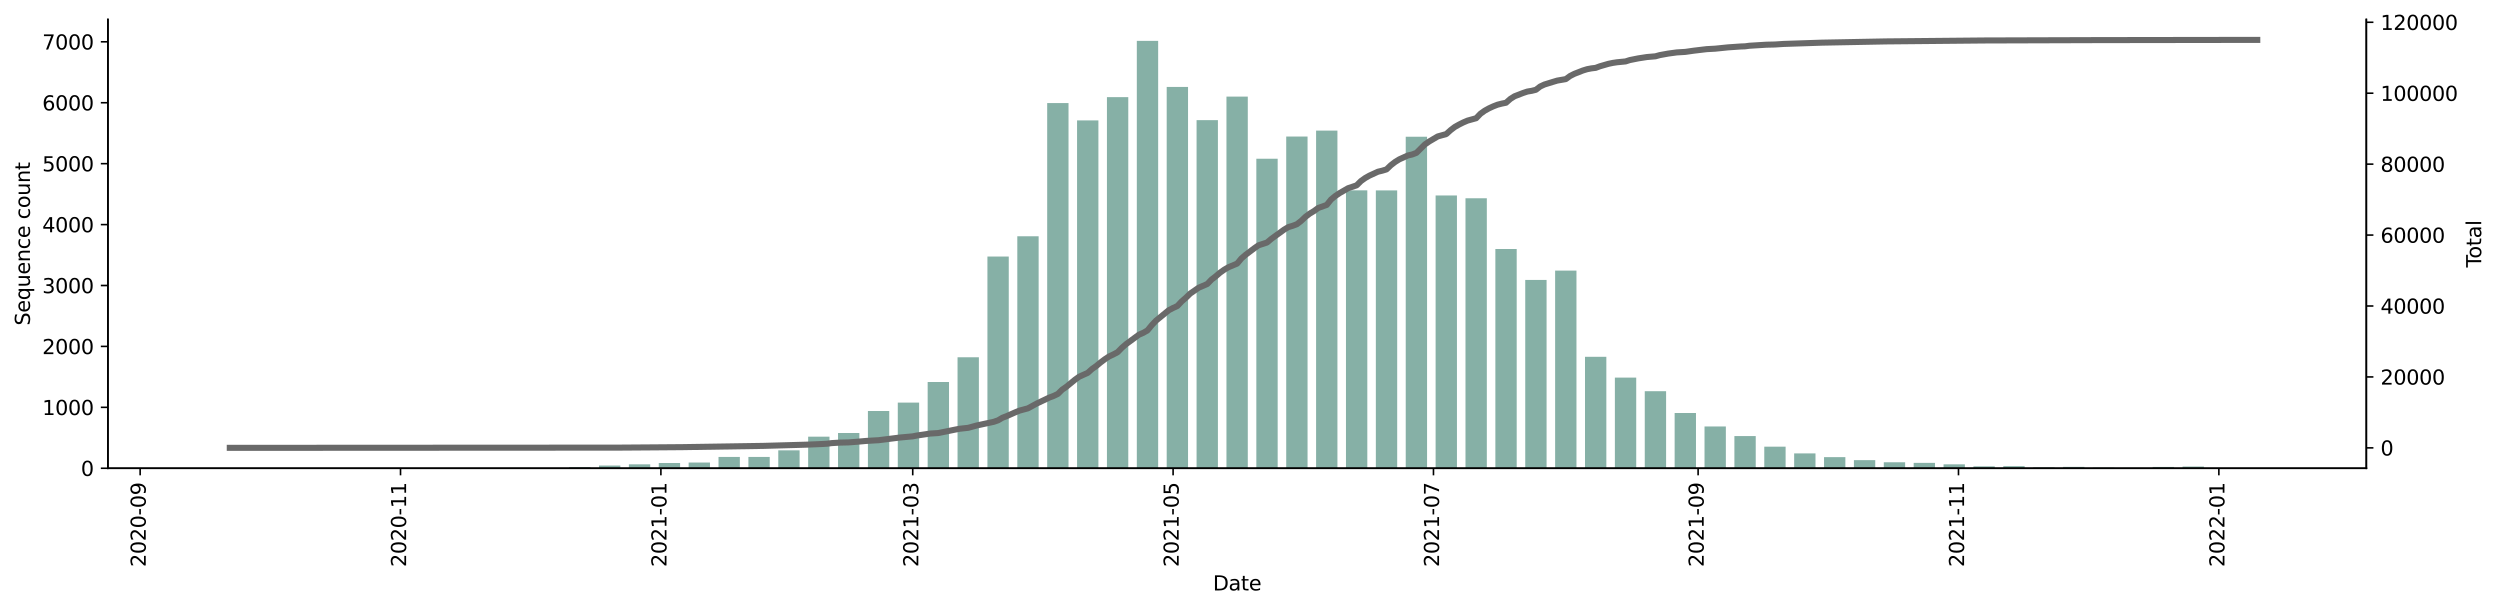 <?xml version="1.0" encoding="utf-8" standalone="no"?>
<!DOCTYPE svg PUBLIC "-//W3C//DTD SVG 1.1//EN"
  "http://www.w3.org/Graphics/SVG/1.1/DTD/svg11.dtd">
<svg xmlns:xlink="http://www.w3.org/1999/xlink" width="1235.381pt" height="301.047pt" viewBox="0 0 1235.381 301.047" xmlns="http://www.w3.org/2000/svg" version="1.1">
 <defs>
  <style type="text/css">*{stroke-linejoin: round; stroke-linecap: butt}</style>
 </defs>
 <g id="figure_1">
  <g id="patch_1">
   <path d="M 0 301.047 
L 1235.381 301.047 
L 1235.381 0 
L 0 0 
z
" style="fill: #ffffff"/>
  </g>
  <g id="axes_1">
   <g id="patch_2">
    <path d="M 53.328 231.386 
L 1169.328 231.386 
L 1169.328 9.626 
L 53.328 9.626 
z
" style="fill: #ffffff"/>
   </g>
   <g id="patch_3">
    <path d="M 104.055 231.386 
L 114.602 231.386 
L 114.602 231.356 
L 104.055 231.356 
z
" clip-path="url(#p314f30f9f4)" style="fill: #86b0a6"/>
   </g>
   <g id="patch_4">
    <path d="M 118.82 231.386 
L 129.366 231.386 
L 129.366 231.356 
L 118.82 231.356 
z
" clip-path="url(#p314f30f9f4)" style="fill: #86b0a6"/>
   </g>
   <g id="patch_5">
    <path d="M 148.349 231.386 
L 158.896 231.386 
L 158.896 231.356 
L 148.349 231.356 
z
" clip-path="url(#p314f30f9f4)" style="fill: #86b0a6"/>
   </g>
   <g id="patch_6">
    <path d="M 163.114 231.386 
L 173.66 231.386 
L 173.66 231.326 
L 163.114 231.326 
z
" clip-path="url(#p314f30f9f4)" style="fill: #86b0a6"/>
   </g>
   <g id="patch_7">
    <path d="M 177.879 231.386 
L 188.425 231.386 
L 188.425 231.296 
L 177.879 231.296 
z
" clip-path="url(#p314f30f9f4)" style="fill: #86b0a6"/>
   </g>
   <g id="patch_8">
    <path d="M 192.644 231.386 
L 203.19 231.386 
L 203.19 231.356 
L 192.644 231.356 
z
" clip-path="url(#p314f30f9f4)" style="fill: #86b0a6"/>
   </g>
   <g id="patch_9">
    <path d="M 222.173 231.386 
L 232.719 231.386 
L 232.719 231.296 
L 222.173 231.296 
z
" clip-path="url(#p314f30f9f4)" style="fill: #86b0a6"/>
   </g>
   <g id="patch_10">
    <path d="M 251.702 231.386 
L 262.249 231.386 
L 262.249 231.235 
L 251.702 231.235 
z
" clip-path="url(#p314f30f9f4)" style="fill: #86b0a6"/>
   </g>
   <g id="patch_11">
    <path d="M 266.467 231.386 
L 277.013 231.386 
L 277.013 231.296 
L 266.467 231.296 
z
" clip-path="url(#p314f30f9f4)" style="fill: #86b0a6"/>
   </g>
   <g id="patch_12">
    <path d="M 281.232 231.386 
L 291.778 231.386 
L 291.778 230.814 
L 281.232 230.814 
z
" clip-path="url(#p314f30f9f4)" style="fill: #86b0a6"/>
   </g>
   <g id="patch_13">
    <path d="M 295.996 231.386 
L 306.543 231.386 
L 306.543 230.031 
L 295.996 230.031 
z
" clip-path="url(#p314f30f9f4)" style="fill: #86b0a6"/>
   </g>
   <g id="patch_14">
    <path d="M 310.761 231.386 
L 321.307 231.386 
L 321.307 229.459 
L 310.761 229.459 
z
" clip-path="url(#p314f30f9f4)" style="fill: #86b0a6"/>
   </g>
   <g id="patch_15">
    <path d="M 325.526 231.386 
L 336.072 231.386 
L 336.072 228.797 
L 325.526 228.797 
z
" clip-path="url(#p314f30f9f4)" style="fill: #86b0a6"/>
   </g>
   <g id="patch_16">
    <path d="M 340.291 231.386 
L 350.837 231.386 
L 350.837 228.556 
L 340.291 228.556 
z
" clip-path="url(#p314f30f9f4)" style="fill: #86b0a6"/>
   </g>
   <g id="patch_17">
    <path d="M 355.055 231.386 
L 365.601 231.386 
L 365.601 225.787 
L 355.055 225.787 
z
" clip-path="url(#p314f30f9f4)" style="fill: #86b0a6"/>
   </g>
   <g id="patch_18">
    <path d="M 369.82 231.386 
L 380.366 231.386 
L 380.366 225.787 
L 369.82 225.787 
z
" clip-path="url(#p314f30f9f4)" style="fill: #86b0a6"/>
   </g>
   <g id="patch_19">
    <path d="M 384.585 231.386 
L 395.131 231.386 
L 395.131 222.536 
L 384.585 222.536 
z
" clip-path="url(#p314f30f9f4)" style="fill: #86b0a6"/>
   </g>
   <g id="patch_20">
    <path d="M 399.349 231.386 
L 409.896 231.386 
L 409.896 215.793 
L 399.349 215.793 
z
" clip-path="url(#p314f30f9f4)" style="fill: #86b0a6"/>
   </g>
   <g id="patch_21">
    <path d="M 414.114 231.386 
L 424.66 231.386 
L 424.66 213.957 
L 414.114 213.957 
z
" clip-path="url(#p314f30f9f4)" style="fill: #86b0a6"/>
   </g>
   <g id="patch_22">
    <path d="M 428.879 231.386 
L 439.425 231.386 
L 439.425 203.09 
L 428.879 203.09 
z
" clip-path="url(#p314f30f9f4)" style="fill: #86b0a6"/>
   </g>
   <g id="patch_23">
    <path d="M 443.643 231.386 
L 454.19 231.386 
L 454.19 198.935 
L 443.643 198.935 
z
" clip-path="url(#p314f30f9f4)" style="fill: #86b0a6"/>
   </g>
   <g id="patch_24">
    <path d="M 458.408 231.386 
L 468.954 231.386 
L 468.954 188.761 
L 458.408 188.761 
z
" clip-path="url(#p314f30f9f4)" style="fill: #86b0a6"/>
   </g>
   <g id="patch_25">
    <path d="M 473.173 231.386 
L 483.719 231.386 
L 483.719 176.539 
L 473.173 176.539 
z
" clip-path="url(#p314f30f9f4)" style="fill: #86b0a6"/>
   </g>
   <g id="patch_26">
    <path d="M 487.937 231.386 
L 498.484 231.386 
L 498.484 126.779 
L 487.937 126.779 
z
" clip-path="url(#p314f30f9f4)" style="fill: #86b0a6"/>
   </g>
   <g id="patch_27">
    <path d="M 502.702 231.386 
L 513.248 231.386 
L 513.248 116.755 
L 502.702 116.755 
z
" clip-path="url(#p314f30f9f4)" style="fill: #86b0a6"/>
   </g>
   <g id="patch_28">
    <path d="M 517.467 231.386 
L 528.013 231.386 
L 528.013 50.921 
L 517.467 50.921 
z
" clip-path="url(#p314f30f9f4)" style="fill: #86b0a6"/>
   </g>
   <g id="patch_29">
    <path d="M 532.232 231.386 
L 542.778 231.386 
L 542.778 59.5 
L 532.232 59.5 
z
" clip-path="url(#p314f30f9f4)" style="fill: #86b0a6"/>
   </g>
   <g id="patch_30">
    <path d="M 546.996 231.386 
L 557.542 231.386 
L 557.542 48.001 
L 546.996 48.001 
z
" clip-path="url(#p314f30f9f4)" style="fill: #86b0a6"/>
   </g>
   <g id="patch_31">
    <path d="M 561.761 231.386 
L 572.307 231.386 
L 572.307 20.186 
L 561.761 20.186 
z
" clip-path="url(#p314f30f9f4)" style="fill: #86b0a6"/>
   </g>
   <g id="patch_32">
    <path d="M 576.526 231.386 
L 587.072 231.386 
L 587.072 42.944 
L 576.526 42.944 
z
" clip-path="url(#p314f30f9f4)" style="fill: #86b0a6"/>
   </g>
   <g id="patch_33">
    <path d="M 591.29 231.386 
L 601.837 231.386 
L 601.837 59.35 
L 591.29 59.35 
z
" clip-path="url(#p314f30f9f4)" style="fill: #86b0a6"/>
   </g>
   <g id="patch_34">
    <path d="M 606.055 231.386 
L 616.601 231.386 
L 616.601 47.73 
L 606.055 47.73 
z
" clip-path="url(#p314f30f9f4)" style="fill: #86b0a6"/>
   </g>
   <g id="patch_35">
    <path d="M 620.82 231.386 
L 631.366 231.386 
L 631.366 78.435 
L 620.82 78.435 
z
" clip-path="url(#p314f30f9f4)" style="fill: #86b0a6"/>
   </g>
   <g id="patch_36">
    <path d="M 635.584 231.386 
L 646.131 231.386 
L 646.131 67.477 
L 635.584 67.477 
z
" clip-path="url(#p314f30f9f4)" style="fill: #86b0a6"/>
   </g>
   <g id="patch_37">
    <path d="M 650.349 231.386 
L 660.895 231.386 
L 660.895 64.527 
L 650.349 64.527 
z
" clip-path="url(#p314f30f9f4)" style="fill: #86b0a6"/>
   </g>
   <g id="patch_38">
    <path d="M 665.114 231.386 
L 675.66 231.386 
L 675.66 94.058 
L 665.114 94.058 
z
" clip-path="url(#p314f30f9f4)" style="fill: #86b0a6"/>
   </g>
   <g id="patch_39">
    <path d="M 679.878 231.386 
L 690.425 231.386 
L 690.425 94.088 
L 679.878 94.088 
z
" clip-path="url(#p314f30f9f4)" style="fill: #86b0a6"/>
   </g>
   <g id="patch_40">
    <path d="M 694.643 231.386 
L 705.189 231.386 
L 705.189 67.568 
L 694.643 67.568 
z
" clip-path="url(#p314f30f9f4)" style="fill: #86b0a6"/>
   </g>
   <g id="patch_41">
    <path d="M 709.408 231.386 
L 719.954 231.386 
L 719.954 96.586 
L 709.408 96.586 
z
" clip-path="url(#p314f30f9f4)" style="fill: #86b0a6"/>
   </g>
   <g id="patch_42">
    <path d="M 724.173 231.386 
L 734.719 231.386 
L 734.719 97.971 
L 724.173 97.971 
z
" clip-path="url(#p314f30f9f4)" style="fill: #86b0a6"/>
   </g>
   <g id="patch_43">
    <path d="M 738.937 231.386 
L 749.483 231.386 
L 749.483 123.047 
L 738.937 123.047 
z
" clip-path="url(#p314f30f9f4)" style="fill: #86b0a6"/>
   </g>
   <g id="patch_44">
    <path d="M 753.702 231.386 
L 764.248 231.386 
L 764.248 138.339 
L 753.702 138.339 
z
" clip-path="url(#p314f30f9f4)" style="fill: #86b0a6"/>
   </g>
   <g id="patch_45">
    <path d="M 768.467 231.386 
L 779.013 231.386 
L 779.013 133.733 
L 768.467 133.733 
z
" clip-path="url(#p314f30f9f4)" style="fill: #86b0a6"/>
   </g>
   <g id="patch_46">
    <path d="M 783.231 231.386 
L 793.778 231.386 
L 793.778 176.328 
L 783.231 176.328 
z
" clip-path="url(#p314f30f9f4)" style="fill: #86b0a6"/>
   </g>
   <g id="patch_47">
    <path d="M 797.996 231.386 
L 808.542 231.386 
L 808.542 186.593 
L 797.996 186.593 
z
" clip-path="url(#p314f30f9f4)" style="fill: #86b0a6"/>
   </g>
   <g id="patch_48">
    <path d="M 812.761 231.386 
L 823.307 231.386 
L 823.307 193.306 
L 812.761 193.306 
z
" clip-path="url(#p314f30f9f4)" style="fill: #86b0a6"/>
   </g>
   <g id="patch_49">
    <path d="M 827.525 231.386 
L 838.072 231.386 
L 838.072 204.083 
L 827.525 204.083 
z
" clip-path="url(#p314f30f9f4)" style="fill: #86b0a6"/>
   </g>
   <g id="patch_50">
    <path d="M 842.29 231.386 
L 852.836 231.386 
L 852.836 210.736 
L 842.29 210.736 
z
" clip-path="url(#p314f30f9f4)" style="fill: #86b0a6"/>
   </g>
   <g id="patch_51">
    <path d="M 857.055 231.386 
L 867.601 231.386 
L 867.601 215.492 
L 857.055 215.492 
z
" clip-path="url(#p314f30f9f4)" style="fill: #86b0a6"/>
   </g>
   <g id="patch_52">
    <path d="M 871.82 231.386 
L 882.366 231.386 
L 882.366 220.73 
L 871.82 220.73 
z
" clip-path="url(#p314f30f9f4)" style="fill: #86b0a6"/>
   </g>
   <g id="patch_53">
    <path d="M 886.584 231.386 
L 897.13 231.386 
L 897.13 224.041 
L 886.584 224.041 
z
" clip-path="url(#p314f30f9f4)" style="fill: #86b0a6"/>
   </g>
   <g id="patch_54">
    <path d="M 901.349 231.386 
L 911.895 231.386 
L 911.895 225.877 
L 901.349 225.877 
z
" clip-path="url(#p314f30f9f4)" style="fill: #86b0a6"/>
   </g>
   <g id="patch_55">
    <path d="M 916.114 231.386 
L 926.66 231.386 
L 926.66 227.382 
L 916.114 227.382 
z
" clip-path="url(#p314f30f9f4)" style="fill: #86b0a6"/>
   </g>
   <g id="patch_56">
    <path d="M 930.878 231.386 
L 941.425 231.386 
L 941.425 228.436 
L 930.878 228.436 
z
" clip-path="url(#p314f30f9f4)" style="fill: #86b0a6"/>
   </g>
   <g id="patch_57">
    <path d="M 945.643 231.386 
L 956.189 231.386 
L 956.189 228.737 
L 945.643 228.737 
z
" clip-path="url(#p314f30f9f4)" style="fill: #86b0a6"/>
   </g>
   <g id="patch_58">
    <path d="M 960.408 231.386 
L 970.954 231.386 
L 970.954 229.459 
L 960.408 229.459 
z
" clip-path="url(#p314f30f9f4)" style="fill: #86b0a6"/>
   </g>
   <g id="patch_59">
    <path d="M 975.172 231.386 
L 985.719 231.386 
L 985.719 230.453 
L 975.172 230.453 
z
" clip-path="url(#p314f30f9f4)" style="fill: #86b0a6"/>
   </g>
   <g id="patch_60">
    <path d="M 989.937 231.386 
L 1000.483 231.386 
L 1000.483 230.332 
L 989.937 230.332 
z
" clip-path="url(#p314f30f9f4)" style="fill: #86b0a6"/>
   </g>
   <g id="patch_61">
    <path d="M 1004.702 231.386 
L 1015.248 231.386 
L 1015.248 230.965 
L 1004.702 230.965 
z
" clip-path="url(#p314f30f9f4)" style="fill: #86b0a6"/>
   </g>
   <g id="patch_62">
    <path d="M 1019.466 231.386 
L 1030.013 231.386 
L 1030.013 230.694 
L 1019.466 230.694 
z
" clip-path="url(#p314f30f9f4)" style="fill: #86b0a6"/>
   </g>
   <g id="patch_63">
    <path d="M 1034.231 231.386 
L 1044.777 231.386 
L 1044.777 231.115 
L 1034.231 231.115 
z
" clip-path="url(#p314f30f9f4)" style="fill: #86b0a6"/>
   </g>
   <g id="patch_64">
    <path d="M 1048.996 231.386 
L 1059.542 231.386 
L 1059.542 231.235 
L 1048.996 231.235 
z
" clip-path="url(#p314f30f9f4)" style="fill: #86b0a6"/>
   </g>
   <g id="patch_65">
    <path d="M 1063.761 231.386 
L 1074.307 231.386 
L 1074.307 230.724 
L 1063.761 230.724 
z
" clip-path="url(#p314f30f9f4)" style="fill: #86b0a6"/>
   </g>
   <g id="patch_66">
    <path d="M 1078.525 231.386 
L 1089.071 231.386 
L 1089.071 230.543 
L 1078.525 230.543 
z
" clip-path="url(#p314f30f9f4)" style="fill: #86b0a6"/>
   </g>
   <g id="patch_67">
    <path d="M 1108.055 231.386 
L 1118.601 231.386 
L 1118.601 231.356 
L 1108.055 231.356 
z
" clip-path="url(#p314f30f9f4)" style="fill: #86b0a6"/>
   </g>
   <g id="matplotlib.axis_1">
    <g id="xtick_1">
     <g id="line2d_1">
      <defs>
       <path id="m0fe3fa7274" d="M 0 0 
L 0 3.5 
" style="stroke: #000000; stroke-width: 0.8"/>
      </defs>
      <g>
       <use xlink:href="#m0fe3fa7274" x="69.253" y="231.386" style="stroke: #000000; stroke-width: 0.8"/>
      </g>
     </g>
     <g id="text_1">
      <!-- 2020-09 -->
      <g transform="translate(72.012 280.169)rotate(-90)scale(0.1 -0.1)">
       <defs>
        <path id="DejaVuSans-32" d="M 1228 531 
L 3431 531 
L 3431 0 
L 469 0 
L 469 531 
Q 828 903 1448 1529 
Q 2069 2156 2228 2338 
Q 2531 2678 2651 2914 
Q 2772 3150 2772 3378 
Q 2772 3750 2511 3984 
Q 2250 4219 1831 4219 
Q 1534 4219 1204 4116 
Q 875 4013 500 3803 
L 500 4441 
Q 881 4594 1212 4672 
Q 1544 4750 1819 4750 
Q 2544 4750 2975 4387 
Q 3406 4025 3406 3419 
Q 3406 3131 3298 2873 
Q 3191 2616 2906 2266 
Q 2828 2175 2409 1742 
Q 1991 1309 1228 531 
z
" transform="scale(0.016)"/>
        <path id="DejaVuSans-30" d="M 2034 4250 
Q 1547 4250 1301 3770 
Q 1056 3291 1056 2328 
Q 1056 1369 1301 889 
Q 1547 409 2034 409 
Q 2525 409 2770 889 
Q 3016 1369 3016 2328 
Q 3016 3291 2770 3770 
Q 2525 4250 2034 4250 
z
M 2034 4750 
Q 2819 4750 3233 4129 
Q 3647 3509 3647 2328 
Q 3647 1150 3233 529 
Q 2819 -91 2034 -91 
Q 1250 -91 836 529 
Q 422 1150 422 2328 
Q 422 3509 836 4129 
Q 1250 4750 2034 4750 
z
" transform="scale(0.016)"/>
        <path id="DejaVuSans-2d" d="M 313 2009 
L 1997 2009 
L 1997 1497 
L 313 1497 
L 313 2009 
z
" transform="scale(0.016)"/>
        <path id="DejaVuSans-39" d="M 703 97 
L 703 672 
Q 941 559 1184 500 
Q 1428 441 1663 441 
Q 2288 441 2617 861 
Q 2947 1281 2994 2138 
Q 2813 1869 2534 1725 
Q 2256 1581 1919 1581 
Q 1219 1581 811 2004 
Q 403 2428 403 3163 
Q 403 3881 828 4315 
Q 1253 4750 1959 4750 
Q 2769 4750 3195 4129 
Q 3622 3509 3622 2328 
Q 3622 1225 3098 567 
Q 2575 -91 1691 -91 
Q 1453 -91 1209 -44 
Q 966 3 703 97 
z
M 1959 2075 
Q 2384 2075 2632 2365 
Q 2881 2656 2881 3163 
Q 2881 3666 2632 3958 
Q 2384 4250 1959 4250 
Q 1534 4250 1286 3958 
Q 1038 3666 1038 3163 
Q 1038 2656 1286 2365 
Q 1534 2075 1959 2075 
z
" transform="scale(0.016)"/>
       </defs>
       <use xlink:href="#DejaVuSans-32"/>
       <use xlink:href="#DejaVuSans-30" x="63.623"/>
       <use xlink:href="#DejaVuSans-32" x="127.246"/>
       <use xlink:href="#DejaVuSans-30" x="190.869"/>
       <use xlink:href="#DejaVuSans-2d" x="254.492"/>
       <use xlink:href="#DejaVuSans-30" x="290.576"/>
       <use xlink:href="#DejaVuSans-39" x="354.199"/>
      </g>
     </g>
    </g>
    <g id="xtick_2">
     <g id="line2d_2">
      <g>
       <use xlink:href="#m0fe3fa7274" x="197.917" y="231.386" style="stroke: #000000; stroke-width: 0.8"/>
      </g>
     </g>
     <g id="text_2">
      <!-- 2020-11 -->
      <g transform="translate(200.676 280.169)rotate(-90)scale(0.1 -0.1)">
       <defs>
        <path id="DejaVuSans-31" d="M 794 531 
L 1825 531 
L 1825 4091 
L 703 3866 
L 703 4441 
L 1819 4666 
L 2450 4666 
L 2450 531 
L 3481 531 
L 3481 0 
L 794 0 
L 794 531 
z
" transform="scale(0.016)"/>
       </defs>
       <use xlink:href="#DejaVuSans-32"/>
       <use xlink:href="#DejaVuSans-30" x="63.623"/>
       <use xlink:href="#DejaVuSans-32" x="127.246"/>
       <use xlink:href="#DejaVuSans-30" x="190.869"/>
       <use xlink:href="#DejaVuSans-2d" x="254.492"/>
       <use xlink:href="#DejaVuSans-31" x="290.576"/>
       <use xlink:href="#DejaVuSans-31" x="354.199"/>
      </g>
     </g>
    </g>
    <g id="xtick_3">
     <g id="line2d_3">
      <g>
       <use xlink:href="#m0fe3fa7274" x="326.58" y="231.386" style="stroke: #000000; stroke-width: 0.8"/>
      </g>
     </g>
     <g id="text_3">
      <!-- 2021-01 -->
      <g transform="translate(329.34 280.169)rotate(-90)scale(0.1 -0.1)">
       <use xlink:href="#DejaVuSans-32"/>
       <use xlink:href="#DejaVuSans-30" x="63.623"/>
       <use xlink:href="#DejaVuSans-32" x="127.246"/>
       <use xlink:href="#DejaVuSans-31" x="190.869"/>
       <use xlink:href="#DejaVuSans-2d" x="254.492"/>
       <use xlink:href="#DejaVuSans-30" x="290.576"/>
       <use xlink:href="#DejaVuSans-31" x="354.199"/>
      </g>
     </g>
    </g>
    <g id="xtick_4">
     <g id="line2d_4">
      <g>
       <use xlink:href="#m0fe3fa7274" x="451.026" y="231.386" style="stroke: #000000; stroke-width: 0.8"/>
      </g>
     </g>
     <g id="text_4">
      <!-- 2021-03 -->
      <g transform="translate(453.785 280.169)rotate(-90)scale(0.1 -0.1)">
       <defs>
        <path id="DejaVuSans-33" d="M 2597 2516 
Q 3050 2419 3304 2112 
Q 3559 1806 3559 1356 
Q 3559 666 3084 287 
Q 2609 -91 1734 -91 
Q 1441 -91 1130 -33 
Q 819 25 488 141 
L 488 750 
Q 750 597 1062 519 
Q 1375 441 1716 441 
Q 2309 441 2620 675 
Q 2931 909 2931 1356 
Q 2931 1769 2642 2001 
Q 2353 2234 1838 2234 
L 1294 2234 
L 1294 2753 
L 1863 2753 
Q 2328 2753 2575 2939 
Q 2822 3125 2822 3475 
Q 2822 3834 2567 4026 
Q 2313 4219 1838 4219 
Q 1578 4219 1281 4162 
Q 984 4106 628 3988 
L 628 4550 
Q 988 4650 1302 4700 
Q 1616 4750 1894 4750 
Q 2613 4750 3031 4423 
Q 3450 4097 3450 3541 
Q 3450 3153 3228 2886 
Q 3006 2619 2597 2516 
z
" transform="scale(0.016)"/>
       </defs>
       <use xlink:href="#DejaVuSans-32"/>
       <use xlink:href="#DejaVuSans-30" x="63.623"/>
       <use xlink:href="#DejaVuSans-32" x="127.246"/>
       <use xlink:href="#DejaVuSans-31" x="190.869"/>
       <use xlink:href="#DejaVuSans-2d" x="254.492"/>
       <use xlink:href="#DejaVuSans-30" x="290.576"/>
       <use xlink:href="#DejaVuSans-33" x="354.199"/>
      </g>
     </g>
    </g>
    <g id="xtick_5">
     <g id="line2d_5">
      <g>
       <use xlink:href="#m0fe3fa7274" x="579.689" y="231.386" style="stroke: #000000; stroke-width: 0.8"/>
      </g>
     </g>
     <g id="text_5">
      <!-- 2021-05 -->
      <g transform="translate(582.449 280.169)rotate(-90)scale(0.1 -0.1)">
       <defs>
        <path id="DejaVuSans-35" d="M 691 4666 
L 3169 4666 
L 3169 4134 
L 1269 4134 
L 1269 2991 
Q 1406 3038 1543 3061 
Q 1681 3084 1819 3084 
Q 2600 3084 3056 2656 
Q 3513 2228 3513 1497 
Q 3513 744 3044 326 
Q 2575 -91 1722 -91 
Q 1428 -91 1123 -41 
Q 819 9 494 109 
L 494 744 
Q 775 591 1075 516 
Q 1375 441 1709 441 
Q 2250 441 2565 725 
Q 2881 1009 2881 1497 
Q 2881 1984 2565 2268 
Q 2250 2553 1709 2553 
Q 1456 2553 1204 2497 
Q 953 2441 691 2322 
L 691 4666 
z
" transform="scale(0.016)"/>
       </defs>
       <use xlink:href="#DejaVuSans-32"/>
       <use xlink:href="#DejaVuSans-30" x="63.623"/>
       <use xlink:href="#DejaVuSans-32" x="127.246"/>
       <use xlink:href="#DejaVuSans-31" x="190.869"/>
       <use xlink:href="#DejaVuSans-2d" x="254.492"/>
       <use xlink:href="#DejaVuSans-30" x="290.576"/>
       <use xlink:href="#DejaVuSans-35" x="354.199"/>
      </g>
     </g>
    </g>
    <g id="xtick_6">
     <g id="line2d_6">
      <g>
       <use xlink:href="#m0fe3fa7274" x="708.353" y="231.386" style="stroke: #000000; stroke-width: 0.8"/>
      </g>
     </g>
     <g id="text_6">
      <!-- 2021-07 -->
      <g transform="translate(711.113 280.169)rotate(-90)scale(0.1 -0.1)">
       <defs>
        <path id="DejaVuSans-37" d="M 525 4666 
L 3525 4666 
L 3525 4397 
L 1831 0 
L 1172 0 
L 2766 4134 
L 525 4134 
L 525 4666 
z
" transform="scale(0.016)"/>
       </defs>
       <use xlink:href="#DejaVuSans-32"/>
       <use xlink:href="#DejaVuSans-30" x="63.623"/>
       <use xlink:href="#DejaVuSans-32" x="127.246"/>
       <use xlink:href="#DejaVuSans-31" x="190.869"/>
       <use xlink:href="#DejaVuSans-2d" x="254.492"/>
       <use xlink:href="#DejaVuSans-30" x="290.576"/>
       <use xlink:href="#DejaVuSans-37" x="354.199"/>
      </g>
     </g>
    </g>
    <g id="xtick_7">
     <g id="line2d_7">
      <g>
       <use xlink:href="#m0fe3fa7274" x="839.126" y="231.386" style="stroke: #000000; stroke-width: 0.8"/>
      </g>
     </g>
     <g id="text_7">
      <!-- 2021-09 -->
      <g transform="translate(841.886 280.169)rotate(-90)scale(0.1 -0.1)">
       <use xlink:href="#DejaVuSans-32"/>
       <use xlink:href="#DejaVuSans-30" x="63.623"/>
       <use xlink:href="#DejaVuSans-32" x="127.246"/>
       <use xlink:href="#DejaVuSans-31" x="190.869"/>
       <use xlink:href="#DejaVuSans-2d" x="254.492"/>
       <use xlink:href="#DejaVuSans-30" x="290.576"/>
       <use xlink:href="#DejaVuSans-39" x="354.199"/>
      </g>
     </g>
    </g>
    <g id="xtick_8">
     <g id="line2d_8">
      <g>
       <use xlink:href="#m0fe3fa7274" x="967.79" y="231.386" style="stroke: #000000; stroke-width: 0.8"/>
      </g>
     </g>
     <g id="text_8">
      <!-- 2021-11 -->
      <g transform="translate(970.549 280.169)rotate(-90)scale(0.1 -0.1)">
       <use xlink:href="#DejaVuSans-32"/>
       <use xlink:href="#DejaVuSans-30" x="63.623"/>
       <use xlink:href="#DejaVuSans-32" x="127.246"/>
       <use xlink:href="#DejaVuSans-31" x="190.869"/>
       <use xlink:href="#DejaVuSans-2d" x="254.492"/>
       <use xlink:href="#DejaVuSans-31" x="290.576"/>
       <use xlink:href="#DejaVuSans-31" x="354.199"/>
      </g>
     </g>
    </g>
    <g id="xtick_9">
     <g id="line2d_9">
      <g>
       <use xlink:href="#m0fe3fa7274" x="1096.454" y="231.386" style="stroke: #000000; stroke-width: 0.8"/>
      </g>
     </g>
     <g id="text_9">
      <!-- 2022-01 -->
      <g transform="translate(1099.213 280.169)rotate(-90)scale(0.1 -0.1)">
       <use xlink:href="#DejaVuSans-32"/>
       <use xlink:href="#DejaVuSans-30" x="63.623"/>
       <use xlink:href="#DejaVuSans-32" x="127.246"/>
       <use xlink:href="#DejaVuSans-32" x="190.869"/>
       <use xlink:href="#DejaVuSans-2d" x="254.492"/>
       <use xlink:href="#DejaVuSans-30" x="290.576"/>
       <use xlink:href="#DejaVuSans-31" x="354.199"/>
      </g>
     </g>
    </g>
    <g id="text_10">
     <!-- Date -->
     <g transform="translate(599.377 291.767)scale(0.1 -0.1)">
      <defs>
       <path id="DejaVuSans-44" d="M 1259 4147 
L 1259 519 
L 2022 519 
Q 2988 519 3436 956 
Q 3884 1394 3884 2338 
Q 3884 3275 3436 3711 
Q 2988 4147 2022 4147 
L 1259 4147 
z
M 628 4666 
L 1925 4666 
Q 3281 4666 3915 4102 
Q 4550 3538 4550 2338 
Q 4550 1131 3912 565 
Q 3275 0 1925 0 
L 628 0 
L 628 4666 
z
" transform="scale(0.016)"/>
       <path id="DejaVuSans-61" d="M 2194 1759 
Q 1497 1759 1228 1600 
Q 959 1441 959 1056 
Q 959 750 1161 570 
Q 1363 391 1709 391 
Q 2188 391 2477 730 
Q 2766 1069 2766 1631 
L 2766 1759 
L 2194 1759 
z
M 3341 1997 
L 3341 0 
L 2766 0 
L 2766 531 
Q 2569 213 2275 61 
Q 1981 -91 1556 -91 
Q 1019 -91 701 211 
Q 384 513 384 1019 
Q 384 1609 779 1909 
Q 1175 2209 1959 2209 
L 2766 2209 
L 2766 2266 
Q 2766 2663 2505 2880 
Q 2244 3097 1772 3097 
Q 1472 3097 1187 3025 
Q 903 2953 641 2809 
L 641 3341 
Q 956 3463 1253 3523 
Q 1550 3584 1831 3584 
Q 2591 3584 2966 3190 
Q 3341 2797 3341 1997 
z
" transform="scale(0.016)"/>
       <path id="DejaVuSans-74" d="M 1172 4494 
L 1172 3500 
L 2356 3500 
L 2356 3053 
L 1172 3053 
L 1172 1153 
Q 1172 725 1289 603 
Q 1406 481 1766 481 
L 2356 481 
L 2356 0 
L 1766 0 
Q 1100 0 847 248 
Q 594 497 594 1153 
L 594 3053 
L 172 3053 
L 172 3500 
L 594 3500 
L 594 4494 
L 1172 4494 
z
" transform="scale(0.016)"/>
       <path id="DejaVuSans-65" d="M 3597 1894 
L 3597 1613 
L 953 1613 
Q 991 1019 1311 708 
Q 1631 397 2203 397 
Q 2534 397 2845 478 
Q 3156 559 3463 722 
L 3463 178 
Q 3153 47 2828 -22 
Q 2503 -91 2169 -91 
Q 1331 -91 842 396 
Q 353 884 353 1716 
Q 353 2575 817 3079 
Q 1281 3584 2069 3584 
Q 2775 3584 3186 3129 
Q 3597 2675 3597 1894 
z
M 3022 2063 
Q 3016 2534 2758 2815 
Q 2500 3097 2075 3097 
Q 1594 3097 1305 2825 
Q 1016 2553 972 2059 
L 3022 2063 
z
" transform="scale(0.016)"/>
      </defs>
      <use xlink:href="#DejaVuSans-44"/>
      <use xlink:href="#DejaVuSans-61" x="77.002"/>
      <use xlink:href="#DejaVuSans-74" x="138.281"/>
      <use xlink:href="#DejaVuSans-65" x="177.49"/>
     </g>
    </g>
   </g>
   <g id="matplotlib.axis_2">
    <g id="ytick_1">
     <g id="line2d_10">
      <defs>
       <path id="md41b70f112" d="M 0 0 
L -3.5 0 
" style="stroke: #000000; stroke-width: 0.8"/>
      </defs>
      <g>
       <use xlink:href="#md41b70f112" x="53.328" y="231.386" style="stroke: #000000; stroke-width: 0.8"/>
      </g>
     </g>
     <g id="text_11">
      <!-- 0 -->
      <g transform="translate(39.966 235.185)scale(0.1 -0.1)">
       <use xlink:href="#DejaVuSans-30"/>
      </g>
     </g>
    </g>
    <g id="ytick_2">
     <g id="line2d_11">
      <g>
       <use xlink:href="#md41b70f112" x="53.328" y="201.283" style="stroke: #000000; stroke-width: 0.8"/>
      </g>
     </g>
     <g id="text_12">
      <!-- 1000 -->
      <g transform="translate(20.878 205.083)scale(0.1 -0.1)">
       <use xlink:href="#DejaVuSans-31"/>
       <use xlink:href="#DejaVuSans-30" x="63.623"/>
       <use xlink:href="#DejaVuSans-30" x="127.246"/>
       <use xlink:href="#DejaVuSans-30" x="190.869"/>
      </g>
     </g>
    </g>
    <g id="ytick_3">
     <g id="line2d_12">
      <g>
       <use xlink:href="#md41b70f112" x="53.328" y="171.181" style="stroke: #000000; stroke-width: 0.8"/>
      </g>
     </g>
     <g id="text_13">
      <!-- 2000 -->
      <g transform="translate(20.878 174.98)scale(0.1 -0.1)">
       <use xlink:href="#DejaVuSans-32"/>
       <use xlink:href="#DejaVuSans-30" x="63.623"/>
       <use xlink:href="#DejaVuSans-30" x="127.246"/>
       <use xlink:href="#DejaVuSans-30" x="190.869"/>
      </g>
     </g>
    </g>
    <g id="ytick_4">
     <g id="line2d_13">
      <g>
       <use xlink:href="#md41b70f112" x="53.328" y="141.078" style="stroke: #000000; stroke-width: 0.8"/>
      </g>
     </g>
     <g id="text_14">
      <!-- 3000 -->
      <g transform="translate(20.878 144.877)scale(0.1 -0.1)">
       <use xlink:href="#DejaVuSans-33"/>
       <use xlink:href="#DejaVuSans-30" x="63.623"/>
       <use xlink:href="#DejaVuSans-30" x="127.246"/>
       <use xlink:href="#DejaVuSans-30" x="190.869"/>
      </g>
     </g>
    </g>
    <g id="ytick_5">
     <g id="line2d_14">
      <g>
       <use xlink:href="#md41b70f112" x="53.328" y="110.976" style="stroke: #000000; stroke-width: 0.8"/>
      </g>
     </g>
     <g id="text_15">
      <!-- 4000 -->
      <g transform="translate(20.878 114.775)scale(0.1 -0.1)">
       <defs>
        <path id="DejaVuSans-34" d="M 2419 4116 
L 825 1625 
L 2419 1625 
L 2419 4116 
z
M 2253 4666 
L 3047 4666 
L 3047 1625 
L 3713 1625 
L 3713 1100 
L 3047 1100 
L 3047 0 
L 2419 0 
L 2419 1100 
L 313 1100 
L 313 1709 
L 2253 4666 
z
" transform="scale(0.016)"/>
       </defs>
       <use xlink:href="#DejaVuSans-34"/>
       <use xlink:href="#DejaVuSans-30" x="63.623"/>
       <use xlink:href="#DejaVuSans-30" x="127.246"/>
       <use xlink:href="#DejaVuSans-30" x="190.869"/>
      </g>
     </g>
    </g>
    <g id="ytick_6">
     <g id="line2d_15">
      <g>
       <use xlink:href="#md41b70f112" x="53.328" y="80.873" style="stroke: #000000; stroke-width: 0.8"/>
      </g>
     </g>
     <g id="text_16">
      <!-- 5000 -->
      <g transform="translate(20.878 84.672)scale(0.1 -0.1)">
       <use xlink:href="#DejaVuSans-35"/>
       <use xlink:href="#DejaVuSans-30" x="63.623"/>
       <use xlink:href="#DejaVuSans-30" x="127.246"/>
       <use xlink:href="#DejaVuSans-30" x="190.869"/>
      </g>
     </g>
    </g>
    <g id="ytick_7">
     <g id="line2d_16">
      <g>
       <use xlink:href="#md41b70f112" x="53.328" y="50.77" style="stroke: #000000; stroke-width: 0.8"/>
      </g>
     </g>
     <g id="text_17">
      <!-- 6000 -->
      <g transform="translate(20.878 54.569)scale(0.1 -0.1)">
       <defs>
        <path id="DejaVuSans-36" d="M 2113 2584 
Q 1688 2584 1439 2293 
Q 1191 2003 1191 1497 
Q 1191 994 1439 701 
Q 1688 409 2113 409 
Q 2538 409 2786 701 
Q 3034 994 3034 1497 
Q 3034 2003 2786 2293 
Q 2538 2584 2113 2584 
z
M 3366 4563 
L 3366 3988 
Q 3128 4100 2886 4159 
Q 2644 4219 2406 4219 
Q 1781 4219 1451 3797 
Q 1122 3375 1075 2522 
Q 1259 2794 1537 2939 
Q 1816 3084 2150 3084 
Q 2853 3084 3261 2657 
Q 3669 2231 3669 1497 
Q 3669 778 3244 343 
Q 2819 -91 2113 -91 
Q 1303 -91 875 529 
Q 447 1150 447 2328 
Q 447 3434 972 4092 
Q 1497 4750 2381 4750 
Q 2619 4750 2861 4703 
Q 3103 4656 3366 4563 
z
" transform="scale(0.016)"/>
       </defs>
       <use xlink:href="#DejaVuSans-36"/>
       <use xlink:href="#DejaVuSans-30" x="63.623"/>
       <use xlink:href="#DejaVuSans-30" x="127.246"/>
       <use xlink:href="#DejaVuSans-30" x="190.869"/>
      </g>
     </g>
    </g>
    <g id="ytick_8">
     <g id="line2d_17">
      <g>
       <use xlink:href="#md41b70f112" x="53.328" y="20.668" style="stroke: #000000; stroke-width: 0.8"/>
      </g>
     </g>
     <g id="text_18">
      <!-- 7000 -->
      <g transform="translate(20.878 24.467)scale(0.1 -0.1)">
       <use xlink:href="#DejaVuSans-37"/>
       <use xlink:href="#DejaVuSans-30" x="63.623"/>
       <use xlink:href="#DejaVuSans-30" x="127.246"/>
       <use xlink:href="#DejaVuSans-30" x="190.869"/>
      </g>
     </g>
    </g>
    <g id="text_19">
     <!-- Sequence count -->
     <g transform="translate(14.798 160.866)rotate(-90)scale(0.1 -0.1)">
      <defs>
       <path id="DejaVuSans-53" d="M 3425 4513 
L 3425 3897 
Q 3066 4069 2747 4153 
Q 2428 4238 2131 4238 
Q 1616 4238 1336 4038 
Q 1056 3838 1056 3469 
Q 1056 3159 1242 3001 
Q 1428 2844 1947 2747 
L 2328 2669 
Q 3034 2534 3370 2195 
Q 3706 1856 3706 1288 
Q 3706 609 3251 259 
Q 2797 -91 1919 -91 
Q 1588 -91 1214 -16 
Q 841 59 441 206 
L 441 856 
Q 825 641 1194 531 
Q 1563 422 1919 422 
Q 2459 422 2753 634 
Q 3047 847 3047 1241 
Q 3047 1584 2836 1778 
Q 2625 1972 2144 2069 
L 1759 2144 
Q 1053 2284 737 2584 
Q 422 2884 422 3419 
Q 422 4038 858 4394 
Q 1294 4750 2059 4750 
Q 2388 4750 2728 4690 
Q 3069 4631 3425 4513 
z
" transform="scale(0.016)"/>
       <path id="DejaVuSans-71" d="M 947 1747 
Q 947 1113 1208 752 
Q 1469 391 1925 391 
Q 2381 391 2643 752 
Q 2906 1113 2906 1747 
Q 2906 2381 2643 2742 
Q 2381 3103 1925 3103 
Q 1469 3103 1208 2742 
Q 947 2381 947 1747 
z
M 2906 525 
Q 2725 213 2448 61 
Q 2172 -91 1784 -91 
Q 1150 -91 751 415 
Q 353 922 353 1747 
Q 353 2572 751 3078 
Q 1150 3584 1784 3584 
Q 2172 3584 2448 3432 
Q 2725 3281 2906 2969 
L 2906 3500 
L 3481 3500 
L 3481 -1331 
L 2906 -1331 
L 2906 525 
z
" transform="scale(0.016)"/>
       <path id="DejaVuSans-75" d="M 544 1381 
L 544 3500 
L 1119 3500 
L 1119 1403 
Q 1119 906 1312 657 
Q 1506 409 1894 409 
Q 2359 409 2629 706 
Q 2900 1003 2900 1516 
L 2900 3500 
L 3475 3500 
L 3475 0 
L 2900 0 
L 2900 538 
Q 2691 219 2414 64 
Q 2138 -91 1772 -91 
Q 1169 -91 856 284 
Q 544 659 544 1381 
z
M 1991 3584 
L 1991 3584 
z
" transform="scale(0.016)"/>
       <path id="DejaVuSans-6e" d="M 3513 2113 
L 3513 0 
L 2938 0 
L 2938 2094 
Q 2938 2591 2744 2837 
Q 2550 3084 2163 3084 
Q 1697 3084 1428 2787 
Q 1159 2491 1159 1978 
L 1159 0 
L 581 0 
L 581 3500 
L 1159 3500 
L 1159 2956 
Q 1366 3272 1645 3428 
Q 1925 3584 2291 3584 
Q 2894 3584 3203 3211 
Q 3513 2838 3513 2113 
z
" transform="scale(0.016)"/>
       <path id="DejaVuSans-63" d="M 3122 3366 
L 3122 2828 
Q 2878 2963 2633 3030 
Q 2388 3097 2138 3097 
Q 1578 3097 1268 2742 
Q 959 2388 959 1747 
Q 959 1106 1268 751 
Q 1578 397 2138 397 
Q 2388 397 2633 464 
Q 2878 531 3122 666 
L 3122 134 
Q 2881 22 2623 -34 
Q 2366 -91 2075 -91 
Q 1284 -91 818 406 
Q 353 903 353 1747 
Q 353 2603 823 3093 
Q 1294 3584 2113 3584 
Q 2378 3584 2631 3529 
Q 2884 3475 3122 3366 
z
" transform="scale(0.016)"/>
       <path id="DejaVuSans-20" transform="scale(0.016)"/>
       <path id="DejaVuSans-6f" d="M 1959 3097 
Q 1497 3097 1228 2736 
Q 959 2375 959 1747 
Q 959 1119 1226 758 
Q 1494 397 1959 397 
Q 2419 397 2687 759 
Q 2956 1122 2956 1747 
Q 2956 2369 2687 2733 
Q 2419 3097 1959 3097 
z
M 1959 3584 
Q 2709 3584 3137 3096 
Q 3566 2609 3566 1747 
Q 3566 888 3137 398 
Q 2709 -91 1959 -91 
Q 1206 -91 779 398 
Q 353 888 353 1747 
Q 353 2609 779 3096 
Q 1206 3584 1959 3584 
z
" transform="scale(0.016)"/>
      </defs>
      <use xlink:href="#DejaVuSans-53"/>
      <use xlink:href="#DejaVuSans-65" x="63.477"/>
      <use xlink:href="#DejaVuSans-71" x="125"/>
      <use xlink:href="#DejaVuSans-75" x="188.477"/>
      <use xlink:href="#DejaVuSans-65" x="251.855"/>
      <use xlink:href="#DejaVuSans-6e" x="313.379"/>
      <use xlink:href="#DejaVuSans-63" x="376.758"/>
      <use xlink:href="#DejaVuSans-65" x="431.738"/>
      <use xlink:href="#DejaVuSans-20" x="493.262"/>
      <use xlink:href="#DejaVuSans-63" x="525.049"/>
      <use xlink:href="#DejaVuSans-6f" x="580.029"/>
      <use xlink:href="#DejaVuSans-75" x="641.211"/>
      <use xlink:href="#DejaVuSans-6e" x="704.59"/>
      <use xlink:href="#DejaVuSans-74" x="767.969"/>
     </g>
    </g>
   </g>
   <g id="patch_68">
    <path d="M 53.328 231.386 
L 53.328 9.626 
" style="fill: none; stroke: #000000; stroke-width: 0.8; stroke-linejoin: miter; stroke-linecap: square"/>
   </g>
   <g id="patch_69">
    <path d="M 1169.328 231.386 
L 1169.328 9.626 
" style="fill: none; stroke: #000000; stroke-width: 0.8; stroke-linejoin: miter; stroke-linecap: square"/>
   </g>
   <g id="patch_70">
    <path d="M 53.328 231.386 
L 1169.328 231.386 
" style="fill: none; stroke: #000000; stroke-width: 0.8; stroke-linejoin: miter; stroke-linecap: square"/>
   </g>
  </g>
  <g id="axes_2">
   <g id="matplotlib.axis_3">
    <g id="ytick_9">
     <g id="line2d_18">
      <defs>
       <path id="ma0d0ad88d9" d="M 0 0 
L 3.5 0 
" style="stroke: #000000; stroke-width: 0.8"/>
      </defs>
      <g>
       <use xlink:href="#ma0d0ad88d9" x="1169.328" y="221.308" style="stroke: #000000; stroke-width: 0.8"/>
      </g>
     </g>
     <g id="text_20">
      <!-- 0 -->
      <g transform="translate(1176.328 225.107)scale(0.1 -0.1)">
       <use xlink:href="#DejaVuSans-30"/>
      </g>
     </g>
    </g>
    <g id="ytick_10">
     <g id="line2d_19">
      <g>
       <use xlink:href="#ma0d0ad88d9" x="1169.328" y="186.256" style="stroke: #000000; stroke-width: 0.8"/>
      </g>
     </g>
     <g id="text_21">
      <!-- 20000 -->
      <g transform="translate(1176.328 190.056)scale(0.1 -0.1)">
       <use xlink:href="#DejaVuSans-32"/>
       <use xlink:href="#DejaVuSans-30" x="63.623"/>
       <use xlink:href="#DejaVuSans-30" x="127.246"/>
       <use xlink:href="#DejaVuSans-30" x="190.869"/>
       <use xlink:href="#DejaVuSans-30" x="254.492"/>
      </g>
     </g>
    </g>
    <g id="ytick_11">
     <g id="line2d_20">
      <g>
       <use xlink:href="#ma0d0ad88d9" x="1169.328" y="151.205" style="stroke: #000000; stroke-width: 0.8"/>
      </g>
     </g>
     <g id="text_22">
      <!-- 40000 -->
      <g transform="translate(1176.328 155.004)scale(0.1 -0.1)">
       <use xlink:href="#DejaVuSans-34"/>
       <use xlink:href="#DejaVuSans-30" x="63.623"/>
       <use xlink:href="#DejaVuSans-30" x="127.246"/>
       <use xlink:href="#DejaVuSans-30" x="190.869"/>
       <use xlink:href="#DejaVuSans-30" x="254.492"/>
      </g>
     </g>
    </g>
    <g id="ytick_12">
     <g id="line2d_21">
      <g>
       <use xlink:href="#ma0d0ad88d9" x="1169.328" y="116.153" style="stroke: #000000; stroke-width: 0.8"/>
      </g>
     </g>
     <g id="text_23">
      <!-- 60000 -->
      <g transform="translate(1176.328 119.953)scale(0.1 -0.1)">
       <use xlink:href="#DejaVuSans-36"/>
       <use xlink:href="#DejaVuSans-30" x="63.623"/>
       <use xlink:href="#DejaVuSans-30" x="127.246"/>
       <use xlink:href="#DejaVuSans-30" x="190.869"/>
       <use xlink:href="#DejaVuSans-30" x="254.492"/>
      </g>
     </g>
    </g>
    <g id="ytick_13">
     <g id="line2d_22">
      <g>
       <use xlink:href="#ma0d0ad88d9" x="1169.328" y="81.102" style="stroke: #000000; stroke-width: 0.8"/>
      </g>
     </g>
     <g id="text_24">
      <!-- 80000 -->
      <g transform="translate(1176.328 84.901)scale(0.1 -0.1)">
       <defs>
        <path id="DejaVuSans-38" d="M 2034 2216 
Q 1584 2216 1326 1975 
Q 1069 1734 1069 1313 
Q 1069 891 1326 650 
Q 1584 409 2034 409 
Q 2484 409 2743 651 
Q 3003 894 3003 1313 
Q 3003 1734 2745 1975 
Q 2488 2216 2034 2216 
z
M 1403 2484 
Q 997 2584 770 2862 
Q 544 3141 544 3541 
Q 544 4100 942 4425 
Q 1341 4750 2034 4750 
Q 2731 4750 3128 4425 
Q 3525 4100 3525 3541 
Q 3525 3141 3298 2862 
Q 3072 2584 2669 2484 
Q 3125 2378 3379 2068 
Q 3634 1759 3634 1313 
Q 3634 634 3220 271 
Q 2806 -91 2034 -91 
Q 1263 -91 848 271 
Q 434 634 434 1313 
Q 434 1759 690 2068 
Q 947 2378 1403 2484 
z
M 1172 3481 
Q 1172 3119 1398 2916 
Q 1625 2713 2034 2713 
Q 2441 2713 2670 2916 
Q 2900 3119 2900 3481 
Q 2900 3844 2670 4047 
Q 2441 4250 2034 4250 
Q 1625 4250 1398 4047 
Q 1172 3844 1172 3481 
z
" transform="scale(0.016)"/>
       </defs>
       <use xlink:href="#DejaVuSans-38"/>
       <use xlink:href="#DejaVuSans-30" x="63.623"/>
       <use xlink:href="#DejaVuSans-30" x="127.246"/>
       <use xlink:href="#DejaVuSans-30" x="190.869"/>
       <use xlink:href="#DejaVuSans-30" x="254.492"/>
      </g>
     </g>
    </g>
    <g id="ytick_14">
     <g id="line2d_23">
      <g>
       <use xlink:href="#ma0d0ad88d9" x="1169.328" y="46.051" style="stroke: #000000; stroke-width: 0.8"/>
      </g>
     </g>
     <g id="text_25">
      <!-- 100000 -->
      <g transform="translate(1176.328 49.85)scale(0.1 -0.1)">
       <use xlink:href="#DejaVuSans-31"/>
       <use xlink:href="#DejaVuSans-30" x="63.623"/>
       <use xlink:href="#DejaVuSans-30" x="127.246"/>
       <use xlink:href="#DejaVuSans-30" x="190.869"/>
       <use xlink:href="#DejaVuSans-30" x="254.492"/>
       <use xlink:href="#DejaVuSans-30" x="318.115"/>
      </g>
     </g>
    </g>
    <g id="ytick_15">
     <g id="line2d_24">
      <g>
       <use xlink:href="#ma0d0ad88d9" x="1169.328" y="10.999" style="stroke: #000000; stroke-width: 0.8"/>
      </g>
     </g>
     <g id="text_26">
      <!-- 120000 -->
      <g transform="translate(1176.328 14.798)scale(0.1 -0.1)">
       <use xlink:href="#DejaVuSans-31"/>
       <use xlink:href="#DejaVuSans-32" x="63.623"/>
       <use xlink:href="#DejaVuSans-30" x="127.246"/>
       <use xlink:href="#DejaVuSans-30" x="190.869"/>
       <use xlink:href="#DejaVuSans-30" x="254.492"/>
       <use xlink:href="#DejaVuSans-30" x="318.115"/>
      </g>
     </g>
    </g>
    <g id="text_27">
     <!-- Total -->
     <g transform="translate(1226.102 132.183)rotate(-90)scale(0.1 -0.1)">
      <defs>
       <path id="DejaVuSans-54" d="M -19 4666 
L 3928 4666 
L 3928 4134 
L 2272 4134 
L 2272 0 
L 1638 0 
L 1638 4134 
L -19 4134 
L -19 4666 
z
" transform="scale(0.016)"/>
       <path id="DejaVuSans-6c" d="M 603 4863 
L 1178 4863 
L 1178 0 
L 603 0 
L 603 4863 
z
" transform="scale(0.016)"/>
      </defs>
      <use xlink:href="#DejaVuSans-54"/>
      <use xlink:href="#DejaVuSans-6f" x="44.084"/>
      <use xlink:href="#DejaVuSans-74" x="105.266"/>
      <use xlink:href="#DejaVuSans-61" x="144.475"/>
      <use xlink:href="#DejaVuSans-6c" x="205.754"/>
     </g>
    </g>
   </g>
   <g id="line2d_25">
    <path d="M 113.547 221.306 
L 305.488 221.197 
L 322.362 221.076 
L 337.127 220.959 
L 377.202 220.332 
L 398.295 219.739 
L 402.513 219.566 
L 406.732 219.385 
L 408.841 219.248 
L 410.95 218.963 
L 415.169 218.71 
L 419.387 218.611 
L 423.606 218.283 
L 427.824 217.904 
L 432.043 217.643 
L 434.152 217.533 
L 444.698 216.203 
L 451.026 215.628 
L 453.135 215.207 
L 457.353 214.592 
L 459.463 214.254 
L 463.681 213.989 
L 472.118 212.27 
L 474.227 211.868 
L 478.446 211.407 
L 482.664 210.249 
L 491.101 208.432 
L 493.211 207.701 
L 495.32 206.449 
L 497.429 205.642 
L 501.648 203.777 
L 503.757 202.918 
L 507.975 201.781 
L 512.194 199.462 
L 518.521 196.451 
L 520.631 195.668 
L 522.74 194.663 
L 524.849 192.573 
L 526.958 191.111 
L 531.177 187.653 
L 533.286 186.141 
L 537.505 184.251 
L 539.614 182.346 
L 541.723 180.878 
L 543.832 179.115 
L 545.942 177.53 
L 548.051 176.142 
L 550.16 175.154 
L 552.269 174.025 
L 554.379 171.871 
L 556.488 170.035 
L 562.816 165.385 
L 564.925 164.477 
L 567.034 163.263 
L 569.143 160.686 
L 571.253 158.44 
L 577.58 153.28 
L 579.689 152.181 
L 581.799 151.21 
L 583.908 148.962 
L 586.017 147.132 
L 588.126 145.071 
L 592.345 142.165 
L 596.563 140.349 
L 598.673 138.155 
L 600.782 136.545 
L 602.891 134.724 
L 605 133.238 
L 607.11 132.018 
L 611.328 130.263 
L 613.437 127.719 
L 615.547 125.901 
L 619.765 122.715 
L 621.874 121.229 
L 626.093 119.846 
L 628.202 118.062 
L 634.53 113.474 
L 636.639 112.221 
L 638.748 111.597 
L 640.858 110.803 
L 642.967 109.168 
L 645.076 107.166 
L 647.185 105.561 
L 649.294 104.304 
L 651.404 102.771 
L 655.622 101.253 
L 657.731 98.598 
L 659.841 96.861 
L 661.95 95.429 
L 666.168 93.004 
L 670.387 91.584 
L 672.496 89.488 
L 674.605 87.976 
L 676.715 86.784 
L 680.933 84.849 
L 683.042 84.344 
L 685.152 83.705 
L 687.261 81.672 
L 689.37 80.042 
L 691.479 78.738 
L 695.698 76.824 
L 697.807 76.351 
L 699.916 75.552 
L 704.135 71.356 
L 706.244 69.91 
L 710.463 67.423 
L 714.681 66.244 
L 716.79 64.337 
L 718.899 62.728 
L 721.009 61.542 
L 723.118 60.487 
L 725.227 59.587 
L 729.446 58.42 
L 731.555 56.224 
L 733.664 54.71 
L 735.773 53.539 
L 737.883 52.563 
L 739.992 51.743 
L 742.101 51.198 
L 744.21 50.769 
L 746.32 48.9 
L 748.429 47.568 
L 752.647 45.938 
L 754.757 45.239 
L 756.866 44.89 
L 758.975 44.366 
L 761.084 42.744 
L 763.194 41.76 
L 767.412 40.455 
L 769.521 39.824 
L 773.74 39.093 
L 775.849 37.561 
L 777.958 36.489 
L 782.177 34.838 
L 784.286 34.193 
L 786.395 33.788 
L 788.504 33.532 
L 790.614 32.749 
L 794.832 31.532 
L 796.941 31.089 
L 799.051 30.77 
L 803.269 30.355 
L 805.378 29.68 
L 809.597 28.839 
L 813.815 28.188 
L 818.034 27.827 
L 820.143 27.24 
L 824.362 26.471 
L 828.58 25.898 
L 832.799 25.644 
L 837.017 25.039 
L 843.345 24.284 
L 847.563 24.056 
L 853.891 23.404 
L 860.219 22.966 
L 862.328 22.89 
L 864.437 22.61 
L 872.874 22.089 
L 877.093 21.991 
L 881.311 21.713 
L 900.294 21.078 
L 931.933 20.463 
L 980.445 19.997 
L 1037.395 19.82 
L 1115.437 19.706 
L 1115.437 19.706 
" clip-path="url(#p314f30f9f4)" style="fill: none; stroke: #696969; stroke-width: 3; stroke-linecap: square"/>
   </g>
   <g id="patch_71">
    <path d="M 53.328 231.386 
L 53.328 9.626 
" style="fill: none; stroke: #000000; stroke-width: 0.8; stroke-linejoin: miter; stroke-linecap: square"/>
   </g>
   <g id="patch_72">
    <path d="M 1169.328 231.386 
L 1169.328 9.626 
" style="fill: none; stroke: #000000; stroke-width: 0.8; stroke-linejoin: miter; stroke-linecap: square"/>
   </g>
   <g id="patch_73">
    <path d="M 53.328 231.386 
L 1169.328 231.386 
" style="fill: none; stroke: #000000; stroke-width: 0.8; stroke-linejoin: miter; stroke-linecap: square"/>
   </g>
  </g>
 </g>
 <defs>
  <clipPath id="p314f30f9f4">
   <rect x="53.328" y="9.626" width="1116" height="221.76"/>
  </clipPath>
 </defs>
</svg>
